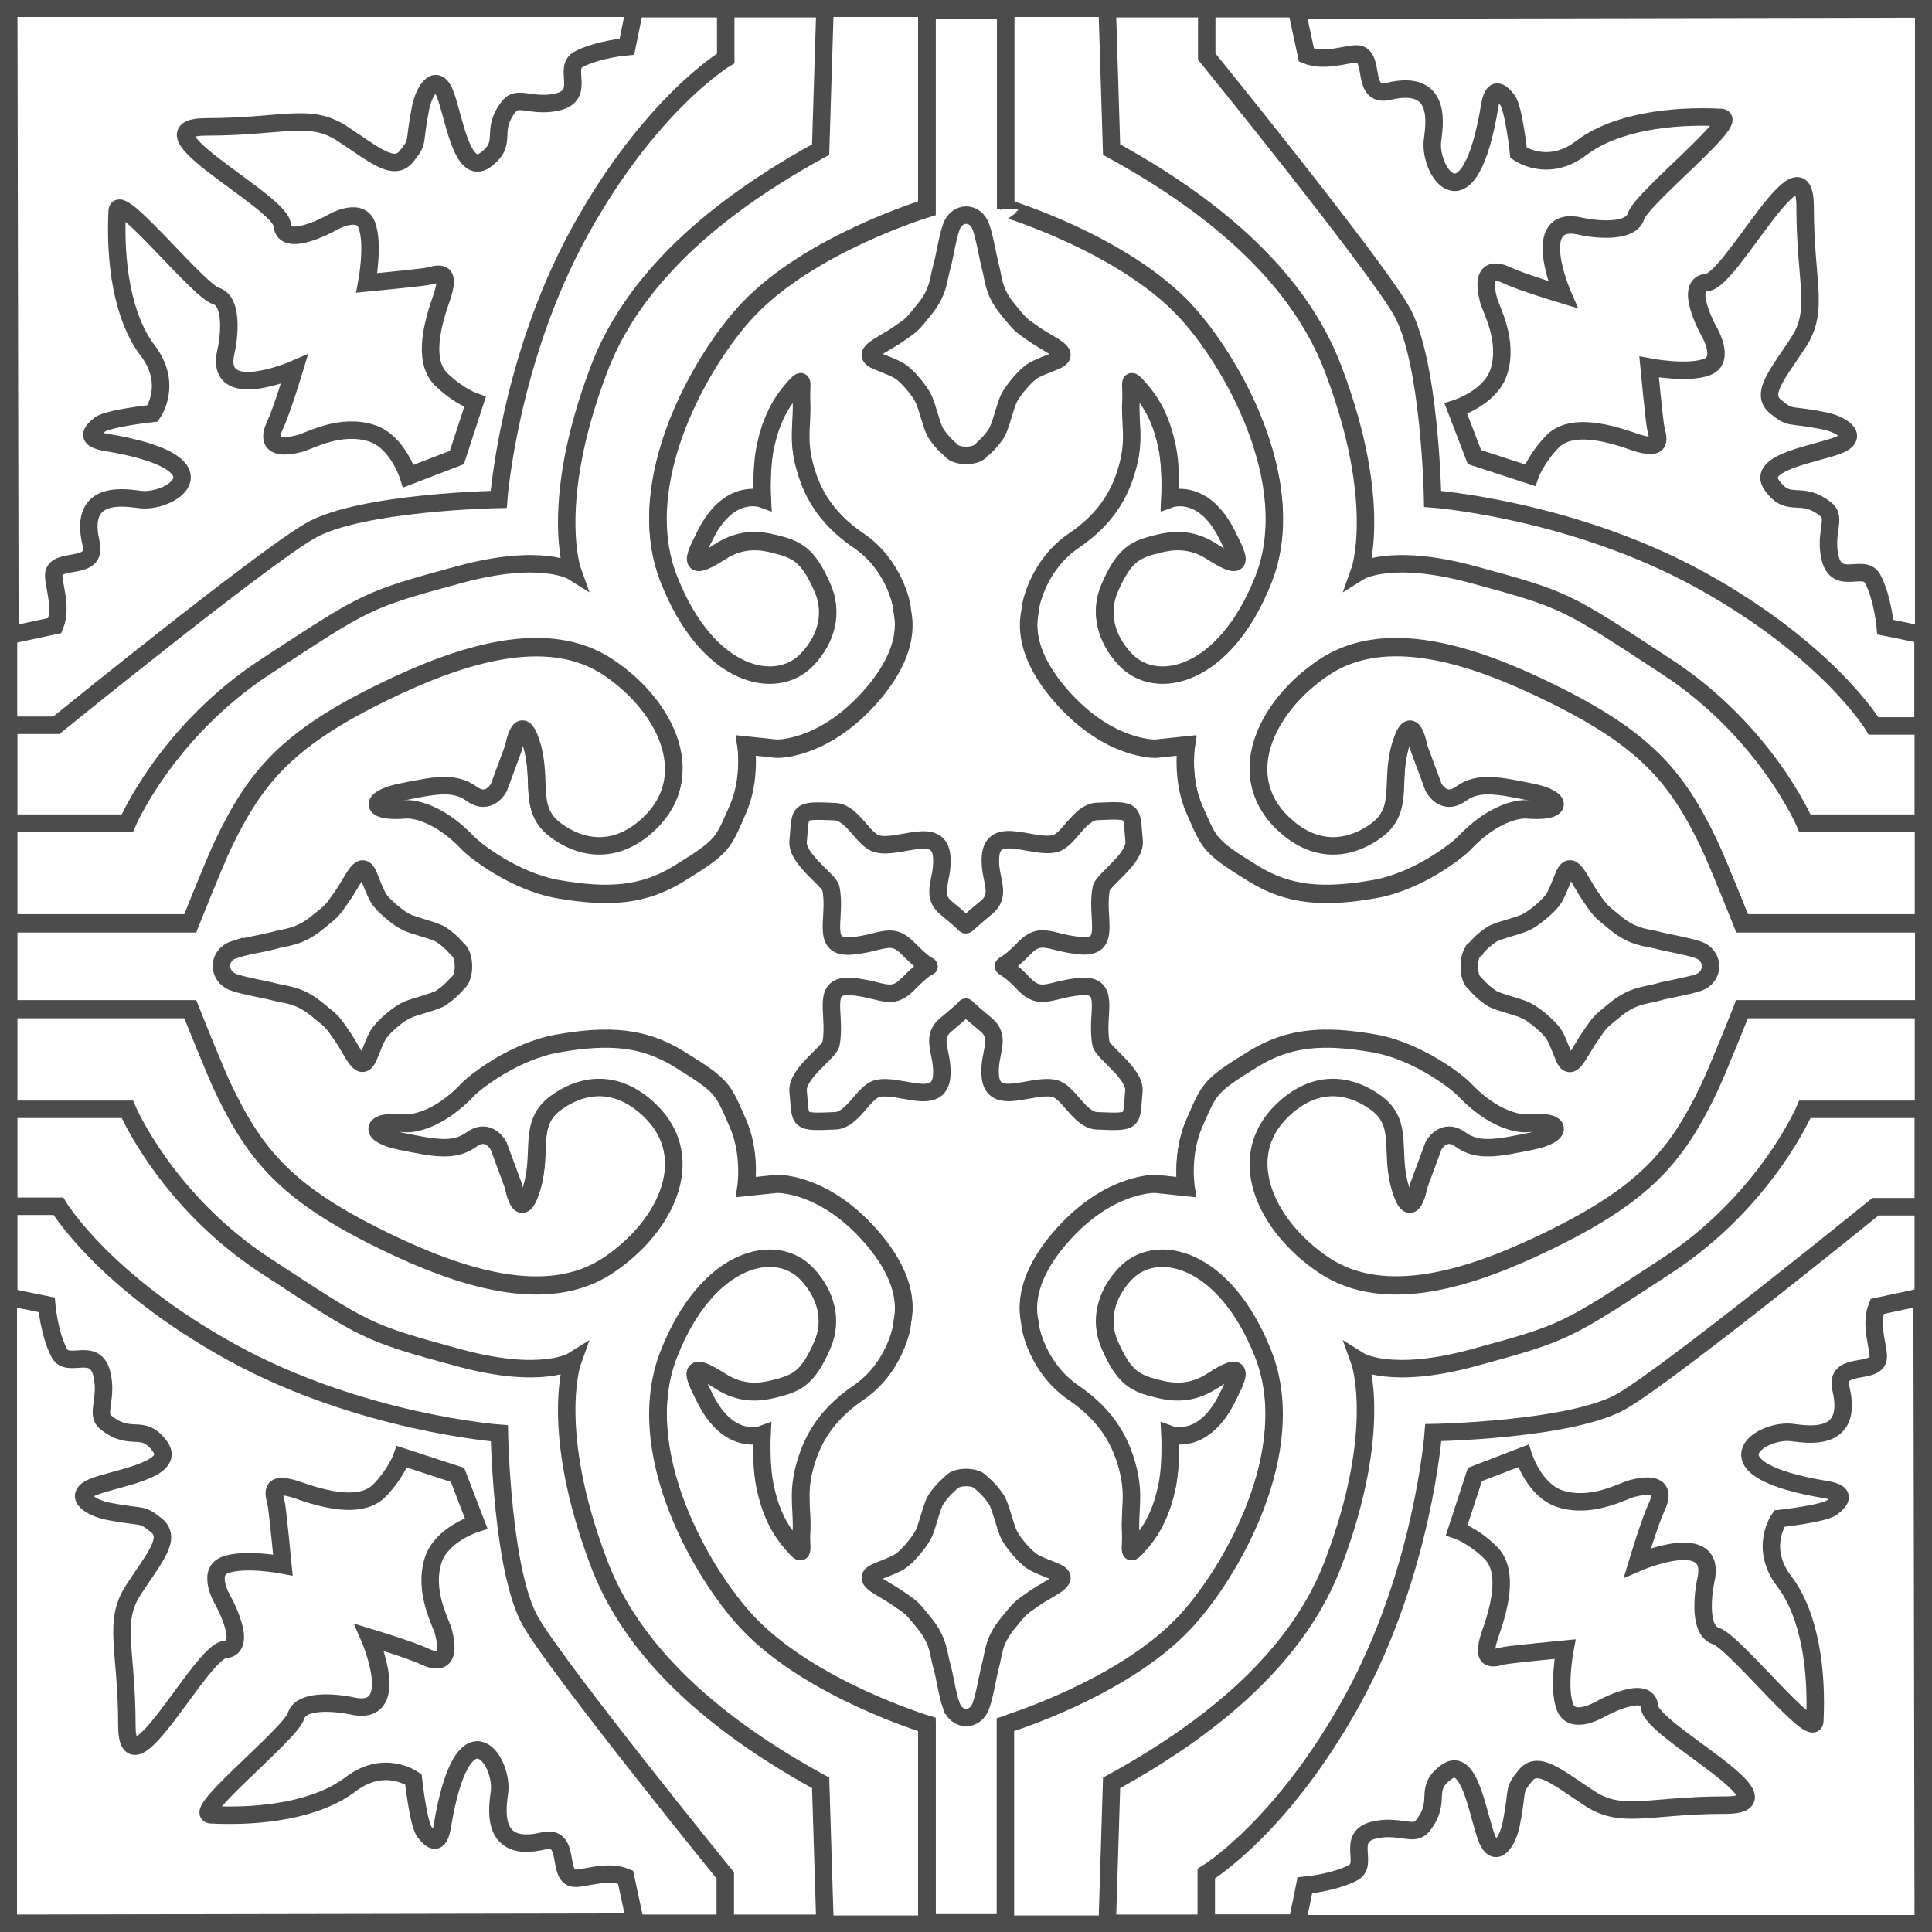 <?xml version="1.0" encoding="UTF-8"?>
<!DOCTYPE svg PUBLIC "-//W3C//DTD SVG 1.1//EN" "http://www.w3.org/Graphics/SVG/1.1/DTD/svg11.dtd">
<!-- Creator: CorelDRAW -->
<svg xmlns="http://www.w3.org/2000/svg" xml:space="preserve" width="110px" height="110px" style="shape-rendering:geometricPrecision; text-rendering:geometricPrecision; image-rendering:optimizeQuality; fill-rule:evenodd; clip-rule:evenodd"
viewBox="0 0 8.407 8.407"
 xmlns:xlink="http://www.w3.org/1999/xlink">
 <rect x="0" y="0" width="8.407" height="8.407" fill="#808080" stroke="none"/>
 <defs>
  <style type="text/css">
   <![CDATA[
    .str0 {stroke:#4C4C4C;stroke-width:0.076}
    .fil0 {fill:white;fill-rule:nonzero}
   ]]>
  </style>
 </defs>
 <g id="Capa_x0020_1">
  <g id="_198294976">
   <polygon id="_198294904" class="fil0 str0" points="8.369,8.369 0.038,8.369 0.038,0.038 8.369,0.038 "/>
   <path id="_198294352" class="fil0 str0" d="M0.038 5.249l0.216 0c0,0 0.196,0.328 0.755,0.636 0.559,0.307 1.164,0.352 1.164,0.352 0,0 0.011,0.604 0.137,0.821 0.126,0.216 0.846,1.103 0.846,1.103l0 0.208 -3.118 0 0 -3.12z"/>
   <path id="_198295552" class="fil0 str0" d="M5.249 8.369l0 -0.216c0,0 0.328,-0.196 0.636,-0.755 0.307,-0.559 0.352,-1.164 0.352,-1.164 0,0 0.604,-0.011 0.821,-0.137 0.216,-0.126 1.103,-0.846 1.103,-0.846l0.208 0 0 3.117 -3.12 0z"/>
   <path id="_198295240" class="fil0 str0" d="M8.369 3.159l-0.216 0c0,0 -0.196,-0.328 -0.755,-0.636 -0.559,-0.307 -1.164,-0.352 -1.164,-0.352 0,0 -0.011,-0.604 -0.137,-0.821 -0.126,-0.217 -0.846,-1.104 -0.846,-1.104l0 -0.208 3.117 0 0 3.12z"/>
   <path id="_198294640" class="fil0 str0" d="M3.158 0.038l0 0.216c0,0 -0.328,0.196 -0.636,0.755 -0.307,0.559 -0.352,1.164 -0.352,1.164 0,0 -0.604,0.011 -0.821,0.137 -0.217,0.126 -1.104,0.846 -1.104,0.846l-0.208 0 0 -3.118 3.12 0z"/>
   <path id="_198295720" class="fil0 str0" d="M4.375 0.04l0 0.864c-0,-8.94574e-005 0.509,0.154 0.78,0.444 0.199,0.212 0.508,0.746 0.342,1.169 -0.168,0.426 -0.467,0.491 -0.601,0.349 -0.086,-0.091 -0.113,-0.205 -0.068,-0.309 0.064,-0.148 0.113,-0.169 0.212,-0.193 0.06,-0.015 0.142,-0.025 0.233,0.034 0.164,0.106 0.104,0.003 0.065,-0.076 -0.104,-0.208 -0.247,-0.155 -0.247,-0.155 0,0 0.007,-0.133 -0.014,-0.23 -0.021,-0.098 -0.055,-0.175 -0.115,-0.244 -0.06,-0.07 -0.038,-0.03 -0.042,0.05 -0.005,0.093 0.017,0.16 -0.011,0.271 -0.028,0.112 -0.084,0.231 -0.238,0.335 -0.154,0.105 -0.189,0.279 -0.189,0.3 0,0.021 -0.056,0.168 0.147,0.391 0.203,0.223 0.399,0.216 0.399,0.216l0.133 -0.014c0,0 -0.023,0.147 0.037,0.281 0.065,0.146 0.059,0.156 0.256,0.277 0.153,0.094 0.304,0.106 0.526,0.067 0.194,-0.034 0.366,-0.173 0.391,-0.2 0.126,-0.133 0.237,-0.15 0.272,-0.147 0.161,0.014 0.16,-0.049 0.02,-0.077 -0.14,-0.028 -0.23,-0.049 -0.307,0.007 -0.077,0.056 -0.119,-0.028 -0.119,-0.028l-0.064 -0.173c0,0 -0.03,-0.172 -0.079,-0.012 -0.049,0.161 0.018,0.282 -0.106,0.373 -0.094,0.069 -0.238,0.112 -0.385,-0.012 -0.246,-0.206 -0.104,-0.52 0.156,-0.695 0.27,-0.182 0.652,-0.054 0.978,0.105 0.422,0.205 0.558,0.37 0.697,0.658 0.038,0.078 0.146,0.35 0.146,0.35l0.79 0 0 -0.434 -0.516 0c0,0 -0.169,-0.398 -0.602,-0.681 -0.44,-0.288 -0.435,-0.29 -0.844,-0.401 -0.358,-0.097 -0.492,-0.013 -0.492,-0.013 0,0 0.107,-0.296 -0.114,-0.879 -0.111,-0.295 -0.373,-0.633 -0.965,-0.957l-0.019 -0.615 -0.444 0z"/>
   <path id="_198294616" class="fil0 str0" d="M4.033 0.04l0 0.864c8.94574e-005,-8.94574e-005 -0.509,0.154 -0.781,0.444 -0.199,0.212 -0.508,0.746 -0.342,1.169 0.168,0.426 0.467,0.491 0.601,0.349 0.086,-0.091 0.113,-0.205 0.068,-0.309 -0.064,-0.148 -0.113,-0.169 -0.212,-0.193 -0.06,-0.015 -0.142,-0.025 -0.233,0.034 -0.164,0.106 -0.104,0.003 -0.065,-0.076 0.104,-0.208 0.247,-0.155 0.247,-0.155 0,0 -0.007,-0.133 0.014,-0.23 0.021,-0.098 0.055,-0.175 0.115,-0.244 0.06,-0.07 0.037,-0.03 0.042,0.05 0.005,0.093 -0.017,0.16 0.011,0.271 0.028,0.112 0.084,0.231 0.238,0.335 0.154,0.105 0.189,0.279 0.189,0.3 0,0.021 0.056,0.168 -0.147,0.391 -0.203,0.223 -0.399,0.216 -0.399,0.216l-0.133 -0.014c0,0 0.023,0.147 -0.037,0.281 -0.065,0.146 -0.059,0.156 -0.256,0.277 -0.153,0.094 -0.304,0.106 -0.526,0.067 -0.194,-0.034 -0.366,-0.173 -0.391,-0.2 -0.126,-0.133 -0.237,-0.15 -0.272,-0.147 -0.161,0.014 -0.16,-0.049 -0.02,-0.077 0.14,-0.028 0.23,-0.049 0.307,0.007 0.077,0.056 0.119,-0.028 0.119,-0.028l0.064 -0.173c0,0 0.03,-0.172 0.079,-0.012 0.049,0.161 -0.018,0.282 0.106,0.373 0.094,0.069 0.238,0.112 0.386,-0.012 0.246,-0.206 0.104,-0.52 -0.156,-0.695 -0.269,-0.182 -0.652,-0.054 -0.978,0.105 -0.422,0.205 -0.558,0.37 -0.697,0.658 -0.038,0.078 -0.146,0.35 -0.146,0.35l-0.79 0 0 -0.434 0.516 0c0,0 0.169,-0.398 0.602,-0.681 0.441,-0.288 0.435,-0.29 0.844,-0.401 0.358,-0.097 0.492,-0.013 0.492,-0.013 0,0 -0.107,-0.296 0.114,-0.879 0.111,-0.295 0.373,-0.633 0.965,-0.957l0.019 -0.615 0.444 0z"/>
   <path id="_198295840" class="fil0 str0" d="M0.038 4.02l0.79 0c0,0 0.108,-0.272 0.146,-0.35 0.139,-0.287 0.276,-0.453 0.697,-0.658 0.326,-0.159 0.709,-0.286 0.978,-0.105 0.259,0.175 0.401,0.489 0.156,0.695 -0.147,0.124 -0.292,0.081 -0.385,0.012 -0.125,-0.091 -0.058,-0.213 -0.106,-0.373 -0.049,-0.161 -0.079,0.012 -0.079,0.012l-0.064 0.173c0,0 -0.042,0.084 -0.119,0.028 -0.077,-0.056 -0.167,-0.035 -0.307,-0.007 -0.14,0.028 -0.141,0.091 0.02,0.077 0.035,-0.003 0.146,0.014 0.272,0.147 0.025,0.027 0.197,0.165 0.391,0.2 0.222,0.039 0.373,0.027 0.526,-0.067 0.198,-0.121 0.191,-0.131 0.256,-0.277 0.06,-0.135 0.037,-0.281 0.037,-0.281l0.133 0.014c0,0 0.196,0.007 0.399,-0.216 0.203,-0.223 0.147,-0.37 0.147,-0.391 0,-0.021 -0.035,-0.196 -0.189,-0.3 -0.154,-0.105 -0.21,-0.223 -0.238,-0.335 -0.028,-0.112 -0.006,-0.179 -0.011,-0.271 -0.004,-0.08 0.018,-0.12 -0.042,-0.05 -0.06,0.07 -0.094,0.147 -0.115,0.244 -0.021,0.098 -0.014,0.23 -0.014,0.23 0,0 -0.143,-0.053 -0.247,0.155 -0.039,0.078 -0.098,0.182 0.065,0.076 0.091,-0.059 0.173,-0.049 0.233,-0.034 0.099,0.025 0.148,0.045 0.212,0.193 0.045,0.104 0.019,0.218 -0.068,0.309 -0.135,0.142 -0.434,0.077 -0.601,-0.349 -0.167,-0.423 0.143,-0.957 0.342,-1.169 0.272,-0.29 0.781,-0.444 0.781,-0.444l0 -0.864 0.342 0 0 0.864c-0,-8.94574e-005 0.509,0.154 0.78,0.444 0.199,0.212 0.508,0.746 0.342,1.169 -0.168,0.426 -0.467,0.491 -0.601,0.349 -0.086,-0.091 -0.113,-0.204 -0.068,-0.309 0.064,-0.148 0.113,-0.169 0.212,-0.193 0.06,-0.015 0.142,-0.025 0.233,0.034 0.164,0.106 0.104,0.003 0.065,-0.076 -0.104,-0.208 -0.247,-0.155 -0.247,-0.155 0,0 0.007,-0.133 -0.014,-0.23 -0.021,-0.098 -0.055,-0.175 -0.115,-0.244 -0.06,-0.07 -0.037,-0.03 -0.042,0.05 -0.005,0.093 0.017,0.16 -0.011,0.271 -0.028,0.112 -0.084,0.231 -0.238,0.335 -0.154,0.105 -0.189,0.279 -0.189,0.3 0,0.021 -0.056,0.168 0.147,0.391 0.203,0.223 0.399,0.216 0.399,0.216l0.133 -0.014c0,0 -0.023,0.147 0.037,0.281 0.065,0.146 0.059,0.156 0.256,0.277 0.153,0.094 0.304,0.106 0.526,0.067 0.194,-0.034 0.366,-0.173 0.391,-0.2 0.126,-0.133 0.237,-0.15 0.272,-0.147 0.161,0.014 0.16,-0.049 0.02,-0.077 -0.14,-0.028 -0.23,-0.049 -0.307,0.007 -0.077,0.056 -0.119,-0.028 -0.119,-0.028l-0.064 -0.173c0,0 -0.03,-0.172 -0.079,-0.012 -0.049,0.161 0.018,0.282 -0.106,0.373 -0.094,0.069 -0.238,0.112 -0.385,-0.012 -0.246,-0.206 -0.104,-0.52 0.156,-0.695 0.27,-0.182 0.652,-0.054 0.978,0.105 0.422,0.205 0.558,0.37 0.697,0.658 0.038,0.078 0.146,0.35 0.146,0.35l0.79 0 0 0.37 -0.79 0c0,0 -0.108,0.272 -0.146,0.35 -0.139,0.288 -0.276,0.453 -0.697,0.658 -0.326,0.159 -0.709,0.286 -0.978,0.105 -0.259,-0.175 -0.401,-0.489 -0.156,-0.695 0.148,-0.124 0.292,-0.081 0.385,-0.012 0.125,0.091 0.058,0.213 0.106,0.373 0.049,0.161 0.079,-0.012 0.079,-0.012l0.064 -0.173c0,0 0.042,-0.084 0.119,-0.028 0.077,0.056 0.167,0.035 0.307,0.007 0.14,-0.028 0.141,-0.091 -0.02,-0.077 -0.035,0.003 -0.146,-0.014 -0.272,-0.147 -0.025,-0.027 -0.197,-0.165 -0.391,-0.2 -0.222,-0.039 -0.373,-0.027 -0.526,0.067 -0.198,0.121 -0.191,0.131 -0.256,0.277 -0.06,0.134 -0.037,0.281 -0.037,0.281l-0.133 -0.014c0,0 -0.196,-0.007 -0.399,0.216 -0.203,0.223 -0.147,0.37 -0.147,0.391 0,0.021 0.035,0.196 0.189,0.3 0.154,0.105 0.21,0.224 0.238,0.335 0.028,0.112 0.006,0.179 0.011,0.271 0.004,0.08 -0.018,0.12 0.042,0.05 0.06,-0.07 0.094,-0.147 0.115,-0.244 0.021,-0.098 0.014,-0.23 0.014,-0.23 0,0 0.143,0.053 0.247,-0.155 0.039,-0.078 0.098,-0.182 -0.065,-0.075 -0.091,0.059 -0.173,0.049 -0.233,0.034 -0.099,-0.025 -0.148,-0.045 -0.212,-0.193 -0.045,-0.104 -0.019,-0.218 0.068,-0.309 0.135,-0.142 0.434,-0.077 0.601,0.349 0.167,0.423 -0.143,0.957 -0.342,1.169 -0.272,0.29 -0.781,0.444 -0.78,0.444l0 0.864 -0.342 0 0 -0.864c0,0 -0.509,-0.154 -0.781,-0.444 -0.199,-0.212 -0.508,-0.746 -0.342,-1.169 0.168,-0.426 0.467,-0.491 0.601,-0.349 0.086,0.091 0.113,0.205 0.068,0.309 -0.064,0.148 -0.113,0.169 -0.212,0.193 -0.06,0.015 -0.142,0.025 -0.233,-0.034 -0.164,-0.106 -0.104,-0.003 -0.065,0.075 0.104,0.208 0.247,0.155 0.247,0.155 0,0 -0.007,0.133 0.014,0.23 0.021,0.098 0.055,0.175 0.115,0.244 0.06,0.07 0.037,0.03 0.042,-0.05 0.005,-0.093 -0.017,-0.16 0.011,-0.271 0.028,-0.112 0.084,-0.231 0.238,-0.335 0.154,-0.105 0.189,-0.279 0.189,-0.3 0,-0.021 0.056,-0.168 -0.147,-0.391 -0.203,-0.224 -0.399,-0.216 -0.399,-0.216l-0.133 0.014c0,0 0.023,-0.147 -0.037,-0.281 -0.065,-0.146 -0.059,-0.156 -0.256,-0.277 -0.153,-0.094 -0.304,-0.106 -0.526,-0.067 -0.194,0.034 -0.366,0.173 -0.391,0.2 -0.126,0.133 -0.237,0.15 -0.272,0.147 -0.161,-0.014 -0.16,0.049 -0.02,0.077 0.14,0.028 0.23,0.049 0.307,-0.007 0.077,-0.056 0.119,0.028 0.119,0.028l0.064 0.173c0,0 0.03,0.172 0.079,0.012 0.049,-0.161 -0.018,-0.282 0.106,-0.373 0.094,-0.069 0.238,-0.112 0.385,0.012 0.246,0.206 0.104,0.52 -0.156,0.695 -0.269,0.182 -0.652,0.054 -0.978,-0.105 -0.422,-0.205 -0.558,-0.37 -0.697,-0.658 -0.038,-0.078 -0.146,-0.35 -0.146,-0.35l-0.79 0 0 -0.37z"/>
   <path id="_198295624" class="fil0 str0" d="M4.375 8.369l0 -0.864c-0,0 0.509,-0.154 0.78,-0.444 0.199,-0.212 0.508,-0.746 0.342,-1.169 -0.168,-0.426 -0.467,-0.491 -0.601,-0.349 -0.086,0.091 -0.113,0.205 -0.068,0.309 0.064,0.148 0.113,0.169 0.212,0.193 0.06,0.015 0.142,0.025 0.233,-0.034 0.164,-0.106 0.104,-0.003 0.065,0.076 -0.104,0.208 -0.247,0.155 -0.247,0.155 0,0 0.007,0.133 -0.014,0.23 -0.021,0.098 -0.055,0.175 -0.115,0.244 -0.06,0.07 -0.038,0.03 -0.042,-0.05 -0.005,-0.093 0.017,-0.16 -0.011,-0.271 -0.028,-0.112 -0.084,-0.23 -0.238,-0.335 -0.154,-0.105 -0.189,-0.279 -0.189,-0.3 0,-0.021 -0.056,-0.168 0.147,-0.391 0.203,-0.224 0.399,-0.216 0.399,-0.216l0.133 0.014c0,0 -0.023,-0.147 0.037,-0.281 0.065,-0.146 0.059,-0.156 0.256,-0.277 0.153,-0.094 0.304,-0.106 0.526,-0.067 0.194,0.034 0.366,0.173 0.391,0.2 0.126,0.133 0.237,0.15 0.272,0.147 0.161,-0.014 0.16,0.049 0.02,0.077 -0.14,0.028 -0.23,0.049 -0.307,-0.007 -0.077,-0.056 -0.119,0.028 -0.119,0.028l-0.064 0.173c0,0 -0.03,0.172 -0.079,0.012 -0.049,-0.161 0.018,-0.282 -0.106,-0.373 -0.094,-0.069 -0.238,-0.112 -0.385,0.012 -0.246,0.206 -0.104,0.52 0.156,0.695 0.27,0.182 0.652,0.054 0.978,-0.105 0.422,-0.205 0.558,-0.37 0.697,-0.658 0.038,-0.078 0.146,-0.35 0.146,-0.35l0.79 0 0 0.434 -0.516 0c0,0 -0.169,0.398 -0.602,0.681 -0.44,0.288 -0.435,0.29 -0.844,0.401 -0.358,0.097 -0.492,0.013 -0.492,0.013 0,0 0.107,0.296 -0.114,0.879 -0.111,0.295 -0.373,0.633 -0.965,0.957l-0.019 0.615 -0.444 0z"/>
   <path id="_198295384" class="fil0 str0" d="M4.033 8.369l0 -0.864c8.94574e-005,0 -0.509,-0.154 -0.781,-0.444 -0.199,-0.212 -0.508,-0.746 -0.342,-1.169 0.168,-0.426 0.467,-0.491 0.601,-0.349 0.086,0.091 0.113,0.205 0.068,0.309 -0.064,0.148 -0.113,0.169 -0.212,0.193 -0.06,0.015 -0.142,0.025 -0.233,-0.034 -0.164,-0.106 -0.104,-0.003 -0.065,0.076 0.104,0.208 0.247,0.155 0.247,0.155 0,0 -0.007,0.133 0.014,0.23 0.021,0.098 0.055,0.175 0.115,0.244 0.06,0.07 0.037,0.03 0.042,-0.05 0.005,-0.093 -0.017,-0.16 0.011,-0.271 0.028,-0.112 0.084,-0.23 0.238,-0.335 0.154,-0.105 0.189,-0.279 0.189,-0.3 0,-0.021 0.056,-0.168 -0.147,-0.391 -0.203,-0.224 -0.399,-0.216 -0.399,-0.216l-0.133 0.014c0,0 0.023,-0.147 -0.037,-0.281 -0.065,-0.146 -0.059,-0.156 -0.256,-0.277 -0.153,-0.094 -0.304,-0.106 -0.526,-0.067 -0.194,0.034 -0.366,0.173 -0.391,0.2 -0.126,0.133 -0.237,0.15 -0.272,0.147 -0.161,-0.014 -0.16,0.049 -0.02,0.077 0.14,0.028 0.23,0.049 0.307,-0.007 0.077,-0.056 0.119,0.028 0.119,0.028l0.064 0.173c0,0 0.03,0.172 0.079,0.012 0.049,-0.161 -0.018,-0.282 0.106,-0.373 0.094,-0.069 0.238,-0.112 0.386,0.012 0.246,0.206 0.104,0.52 -0.156,0.695 -0.269,0.182 -0.652,0.054 -0.978,-0.105 -0.422,-0.205 -0.558,-0.37 -0.697,-0.658 -0.038,-0.078 -0.146,-0.35 -0.146,-0.35l-0.79 0 0 0.434 0.516 0c0,0 0.169,0.398 0.602,0.681 0.441,0.288 0.435,0.29 0.844,0.401 0.358,0.097 0.492,0.013 0.492,0.013 0,0 -0.107,0.296 0.114,0.879 0.111,0.295 0.373,0.633 0.965,0.957l0.019 0.615 0.444 0z"/>
   <path id="_198295432" class="fil0 str0" d="M1.019 4.133c0.052,-0.018 0.135,-0.029 0.178,-0.042 0.044,-0.013 0.101,-0.011 0.177,-0.071 0.076,-0.061 0.068,-0.053 0.115,-0.12 0.052,-0.074 0.084,-0.171 0.117,-0.085 0.034,0.086 0.039,0.093 0.058,0.115 0.019,0.022 0.072,0.068 0.107,0.084 0.035,0.016 0.123,0.036 0.147,0.052 0.047,0.031 0.07,0.063 0.075,0.067 0.031,0.024 0.032,0.119 0,0.143 -0.005,0.004 -0.028,0.036 -0.075,0.067 -0.024,0.016 -0.113,0.036 -0.147,0.052 -0.035,0.015 -0.088,0.062 -0.107,0.084 -0.019,0.022 -0.024,0.028 -0.058,0.114 -0.034,0.086 -0.066,-0.01 -0.117,-0.085 -0.046,-0.066 -0.039,-0.059 -0.115,-0.12 -0.076,-0.061 -0.133,-0.059 -0.177,-0.071 -0.043,-0.012 -0.125,-0.024 -0.178,-0.042 -0.074,-0.025 -0.074,-0.119 0,-0.143z"/>
   <path id="_198295528" class="fil0 str0" d="M4.139 7.421c-0.018,-0.052 -0.029,-0.135 -0.042,-0.177 -0.013,-0.044 -0.011,-0.101 -0.071,-0.176 -0.061,-0.075 -0.053,-0.068 -0.12,-0.114 -0.075,-0.052 -0.171,-0.083 -0.085,-0.117 0.086,-0.034 0.093,-0.039 0.115,-0.058 0.022,-0.019 0.068,-0.072 0.084,-0.106 0.016,-0.035 0.036,-0.123 0.052,-0.147 0.031,-0.047 0.063,-0.07 0.067,-0.075 0.023,-0.029 0.107,-0.029 0.13,0 0.004,0.005 0.036,0.028 0.067,0.075 0.016,0.024 0.037,0.112 0.052,0.147 0.016,0.035 0.062,0.088 0.084,0.106 0.022,0.019 0.028,0.024 0.115,0.058 0.086,0.034 -0.01,0.066 -0.085,0.117 -0.066,0.046 -0.059,0.039 -0.12,0.114 -0.061,0.075 -0.059,0.133 -0.071,0.176 -0.012,0.043 -0.024,0.125 -0.042,0.177 -0.023,0.07 -0.106,0.071 -0.13,0z"/>
   <path id="_198294592" class="fil0 str0" d="M6.416 4.133c0.005,-0.004 0.028,-0.036 0.075,-0.067 0.024,-0.016 0.113,-0.036 0.147,-0.052 0.035,-0.016 0.088,-0.062 0.107,-0.084 0.019,-0.022 0.024,-0.028 0.058,-0.115 0.034,-0.086 0.066,0.01 0.117,0.085 0.046,0.066 0.039,0.059 0.114,0.12 0.076,0.061 0.133,0.059 0.177,0.071 0.043,0.012 0.125,0.024 0.178,0.042 0.072,0.024 0.073,0.119 0,0.143 -0.052,0.017 -0.135,0.029 -0.178,0.042 -0.044,0.013 -0.101,0.011 -0.177,0.071 -0.075,0.061 -0.068,0.053 -0.114,0.12 -0.052,0.074 -0.084,0.171 -0.117,0.085 -0.034,-0.086 -0.039,-0.093 -0.058,-0.114 -0.019,-0.022 -0.072,-0.068 -0.107,-0.084 -0.035,-0.016 -0.123,-0.036 -0.147,-0.052 -0.047,-0.031 -0.07,-0.063 -0.075,-0.067 -0.03,-0.022 -0.03,-0.121 0,-0.143z"/>
   <path id="_198294208" class="fil0 str0" d="M4.269 1.96c0.004,-0.005 0.036,-0.028 0.067,-0.075 0.016,-0.024 0.037,-0.112 0.052,-0.147 0.016,-0.035 0.062,-0.088 0.084,-0.107 0.022,-0.019 0.028,-0.024 0.115,-0.058 0.086,-0.034 -0.01,-0.065 -0.085,-0.117 -0.066,-0.046 -0.059,-0.039 -0.12,-0.114 -0.061,-0.075 -0.059,-0.133 -0.071,-0.176 -0.012,-0.043 -0.024,-0.125 -0.042,-0.177 -0.024,-0.071 -0.106,-0.07 -0.13,0 -0.018,0.052 -0.029,0.135 -0.042,0.177 -0.013,0.044 -0.011,0.101 -0.071,0.176 -0.061,0.075 -0.053,0.068 -0.12,0.114 -0.075,0.052 -0.171,0.083 -0.085,0.117 0.086,0.034 0.093,0.039 0.115,0.058 0.022,0.019 0.068,0.072 0.084,0.107 0.016,0.035 0.036,0.123 0.052,0.147 0.031,0.047 0.063,0.07 0.067,0.075 0.023,0.029 0.107,0.029 0.13,0z"/>
   <path id="_198287728" class="fil0 str0" d="M4.221 4.4c0.013,0.011 0.034,0.029 0.07,0.059 0.07,0.059 0.01,0.121 0.018,0.221 0.01,0.141 0.185,0.032 0.281,0.057 0.06,0.015 0.108,0.136 0.182,0.14 0.172,0.008 0.149,0.004 0.162,-0.128 0.008,-0.077 -0.136,-0.169 -0.143,-0.207 -0.025,-0.13 0.05,-0.262 -0.092,-0.249 -0.129,0.012 -0.169,0.064 -0.241,-0.009 -0.014,-0.015 -0.027,-0.027 -0.037,-0.037 -0.073,-0.067 -0.073,-0.019 -0.001,-0.085 0.011,-0.01 0.024,-0.022 0.039,-0.038 0.072,-0.073 0.111,-0.021 0.241,-0.009 0.142,0.013 0.067,-0.118 0.092,-0.249 0.007,-0.038 0.151,-0.13 0.143,-0.207 -0.013,-0.132 0.009,-0.136 -0.162,-0.128 -0.075,0.003 -0.123,0.125 -0.182,0.14 -0.097,0.024 -0.271,-0.084 -0.281,0.057 -0.007,0.1 0.053,0.162 -0.018,0.221 -0.028,0.023 -0.046,0.039 -0.059,0.05 -0.003,0.003 -0.006,0.006 -0.009,0.008 -0.028,0.024 -0.015,0.023 -0.042,-0.001 -0.012,-0.011 -0.032,-0.028 -0.066,-0.056 -0.07,-0.059 -0.01,-0.121 -0.018,-0.221 -0.01,-0.141 -0.185,-0.032 -0.281,-0.057 -0.06,-0.015 -0.108,-0.136 -0.182,-0.14 -0.171,-0.008 -0.149,-0.004 -0.162,0.128 -0.008,0.078 0.136,0.169 0.143,0.207 0.025,0.13 -0.05,0.262 0.092,0.249 0.129,-0.012 0.169,-0.064 0.241,0.009 0.034,0.034 0.056,0.054 0.071,0.065 0.031,0.024 0.031,0.006 0,0.029 -0.015,0.011 -0.037,0.031 -0.071,0.065 -0.072,0.073 -0.111,0.021 -0.241,0.009 -0.142,-0.013 -0.067,0.119 -0.092,0.249 -0.007,0.038 -0.151,0.13 -0.143,0.207 0.013,0.132 -0.009,0.136 0.162,0.128 0.075,-0.003 0.123,-0.125 0.182,-0.14 0.097,-0.024 0.271,0.084 0.281,-0.057 0.007,-0.1 -0.053,-0.162 0.018,-0.221 0.037,-0.031 0.059,-0.05 0.071,-0.061 0.023,-0.02 0.007,-0.022 0.034,0.001z"/>
   <path id="_198295360" class="fil0 str0" d="M8.369 0.039l-2.726 0.005 0.042 0.196c0.081,0.033 0.183,-0.009 0.223,-0.005 0.079,0.008 0.011,0.192 0.136,0.162 0.241,-0.057 0.195,0.16 0.189,0.218 -0.013,0.139 0.16,0.384 0.249,-0.152 0.015,-0.094 0.049,-0.063 0.077,-0.028 0.028,0.035 0.049,0.23 0.049,0.23 0,0 0.126,0.091 0.273,-0.021 0.147,-0.112 0.389,-0.144 0.608,-0.133 0.09,0.005 -0.345,0.35 -0.37,0.43 -0.026,0.084 -0.215,0.05 -0.238,0.044 -0.235,-0.057 -0.081,0.297 -0.081,0.297 0,0 -0.179,-0.054 -0.243,-0.084 -0.033,-0.016 -0.119,-0.047 -0.08,0.107 0.01,0.04 0.089,0.175 0.045,0.313 -0.036,0.113 -0.187,0.16 -0.187,0.16l0.081 0.211 0.242 0.079c0,0 0.025,-0.072 0.098,-0.147 0.071,-0.072 0.206,-0.051 0.35,0 0.142,0.05 0.105,-0.021 0.098,-0.063 -0.007,-0.042 -0.028,-0.261 -0.028,-0.261 0,0 0.168,0.032 0.252,0 0.084,-0.032 0.007,-0.158 0.007,-0.158 0,0 -0.112,-0.203 -0.007,-0.21 0.105,-0.007 0.427,-0.656 0.427,-0.328 0,0.328 0.063,0.447 -0.028,0.587 -0.091,0.14 -0.17,0.226 -0.1,0.282 0.07,0.056 0.049,0.029 0.21,0.061 0.072,0.014 0.157,0.065 0.068,0.104 -0.089,0.039 -0.371,0.073 -0.294,0.178 0.077,0.105 0.124,0.014 0.236,0.105 0.045,0.037 -0.008,0.101 0.016,0.207 0.029,0.129 0.149,0.023 0.186,0.094 0.044,0.083 0.055,0.21 0.055,0.21l0.167 0.034 0 -2.726z"/>
   <path id="_198295456" class="fil0 str0" d="M8.369 8.369l-0.005 -2.726 -0.196 0.042c-0.033,0.081 0.009,0.183 0.005,0.223 -0.008,0.079 -0.192,0.011 -0.162,0.136 0.057,0.241 -0.16,0.195 -0.218,0.189 -0.139,-0.013 -0.384,0.16 0.152,0.249 0.094,0.015 0.063,0.049 0.028,0.077 -0.035,0.028 -0.23,0.049 -0.23,0.049 0,0 -0.091,0.126 0.021,0.273 0.112,0.147 0.144,0.389 0.133,0.608 -0.005,0.09 -0.35,-0.345 -0.43,-0.37 -0.084,-0.026 -0.05,-0.215 -0.045,-0.238 0.057,-0.235 -0.297,-0.081 -0.297,-0.081 0,0 0.054,-0.179 0.084,-0.243 0.016,-0.033 0.047,-0.119 -0.107,-0.08 -0.04,0.01 -0.175,0.089 -0.313,0.045 -0.113,-0.036 -0.16,-0.187 -0.16,-0.187l-0.211 0.081 -0.079 0.242c0,0 0.072,0.024 0.147,0.098 0.072,0.071 0.051,0.206 0,0.35 -0.05,0.142 0.021,0.105 0.063,0.098 0.042,-0.007 0.261,-0.028 0.261,-0.028 0,0 -0.032,0.168 0,0.252 0.032,0.084 0.158,0.007 0.158,0.007 0,0 0.203,-0.112 0.21,-0.007 0.007,0.105 0.656,0.427 0.328,0.427 -0.328,0 -0.447,0.063 -0.587,-0.028 -0.14,-0.091 -0.226,-0.17 -0.282,-0.1 -0.056,0.07 -0.029,0.049 -0.061,0.21 -0.014,0.072 -0.065,0.157 -0.104,0.068 -0.039,-0.089 -0.073,-0.371 -0.178,-0.294 -0.105,0.077 -0.014,0.124 -0.105,0.236 -0.036,0.045 -0.101,-0.008 -0.207,0.016 -0.129,0.029 -0.023,0.149 -0.094,0.186 -0.083,0.044 -0.21,0.055 -0.21,0.055l-0.034 0.167 2.726 0z"/>
   <path id="_198294712" class="fil0 str0" d="M0.038 8.369l2.726 -0.005 -0.042 -0.196c-0.081,-0.033 -0.183,0.009 -0.223,0.005 -0.079,-0.008 -0.011,-0.192 -0.136,-0.162 -0.241,0.057 -0.195,-0.16 -0.189,-0.218 0.013,-0.139 -0.16,-0.384 -0.249,0.152 -0.015,0.094 -0.049,0.063 -0.077,0.028 -0.028,-0.035 -0.049,-0.23 -0.049,-0.23 0,0 -0.126,-0.091 -0.273,0.021 -0.147,0.112 -0.389,0.144 -0.608,0.133 -0.09,-0.005 0.345,-0.35 0.37,-0.43 0.026,-0.084 0.215,-0.05 0.238,-0.045 0.235,0.057 0.081,-0.297 0.081,-0.297 0,0 0.179,0.054 0.243,0.084 0.033,0.016 0.119,0.047 0.08,-0.107 -0.01,-0.04 -0.089,-0.175 -0.045,-0.313 0.036,-0.113 0.187,-0.16 0.187,-0.16l-0.081 -0.211 -0.242 -0.079c0,0 -0.025,0.072 -0.098,0.147 -0.071,0.072 -0.206,0.051 -0.35,0 -0.142,-0.05 -0.105,0.021 -0.098,0.063 0.007,0.042 0.028,0.261 0.028,0.261 0,0 -0.168,-0.032 -0.252,0 -0.084,0.032 -0.007,0.158 -0.007,0.158 0,0 0.112,0.203 0.007,0.21 -0.105,0.007 -0.427,0.656 -0.427,0.328 0,-0.328 -0.063,-0.447 0.028,-0.587 0.091,-0.14 0.17,-0.226 0.1,-0.282 -0.07,-0.056 -0.049,-0.029 -0.21,-0.061 -0.072,-0.014 -0.157,-0.065 -0.068,-0.104 0.089,-0.039 0.371,-0.073 0.294,-0.178 -0.077,-0.105 -0.124,-0.014 -0.236,-0.105 -0.045,-0.036 0.008,-0.101 -0.016,-0.207 -0.029,-0.129 -0.149,-0.023 -0.186,-0.094 -0.044,-0.083 -0.055,-0.21 -0.055,-0.21l-0.167 -0.034 0 2.726z"/>
   <path id="_198294664" class="fil0 str0" d="M0.038 0.038l0.005 2.726 0.196 -0.042c0.033,-0.081 -0.009,-0.183 -0.005,-0.223 0.008,-0.079 0.192,-0.01 0.162,-0.136 -0.057,-0.241 0.16,-0.195 0.218,-0.189 0.139,0.013 0.384,-0.16 -0.152,-0.249 -0.094,-0.015 -0.063,-0.049 -0.028,-0.077 0.035,-0.028 0.23,-0.049 0.23,-0.049 0,0 0.091,-0.126 -0.021,-0.273 -0.112,-0.147 -0.144,-0.389 -0.133,-0.608 0.005,-0.09 0.35,0.345 0.43,0.37 0.084,0.026 0.05,0.215 0.044,0.238 -0.057,0.235 0.297,0.081 0.297,0.081 0,0 -0.054,0.179 -0.084,0.243 -0.016,0.033 -0.047,0.119 0.107,0.08 0.04,-0.01 0.175,-0.089 0.313,-0.045 0.113,0.036 0.16,0.187 0.16,0.187l0.211 -0.081 0.079 -0.242c0,0 -0.072,-0.025 -0.147,-0.098 -0.072,-0.071 -0.051,-0.206 0,-0.35 0.05,-0.142 -0.021,-0.105 -0.063,-0.098 -0.042,0.007 -0.261,0.028 -0.261,0.028 0,0 0.032,-0.168 0,-0.252 -0.032,-0.084 -0.158,-0.007 -0.158,-0.007 0,0 -0.203,0.112 -0.21,0.007 -0.007,-0.105 -0.656,-0.427 -0.328,-0.427 0.328,0 0.447,-0.063 0.587,0.028 0.14,0.091 0.226,0.17 0.282,0.1 0.056,-0.07 0.029,-0.049 0.061,-0.21 0.014,-0.072 0.065,-0.157 0.104,-0.068 0.039,0.089 0.073,0.371 0.178,0.294 0.105,-0.077 0.014,-0.124 0.105,-0.236 0.037,-0.045 0.101,0.008 0.207,-0.016 0.129,-0.029 0.023,-0.149 0.094,-0.186 0.083,-0.044 0.21,-0.055 0.21,-0.055l0.034 -0.167 -2.726 0z"/>
  </g>
 </g>
</svg>
